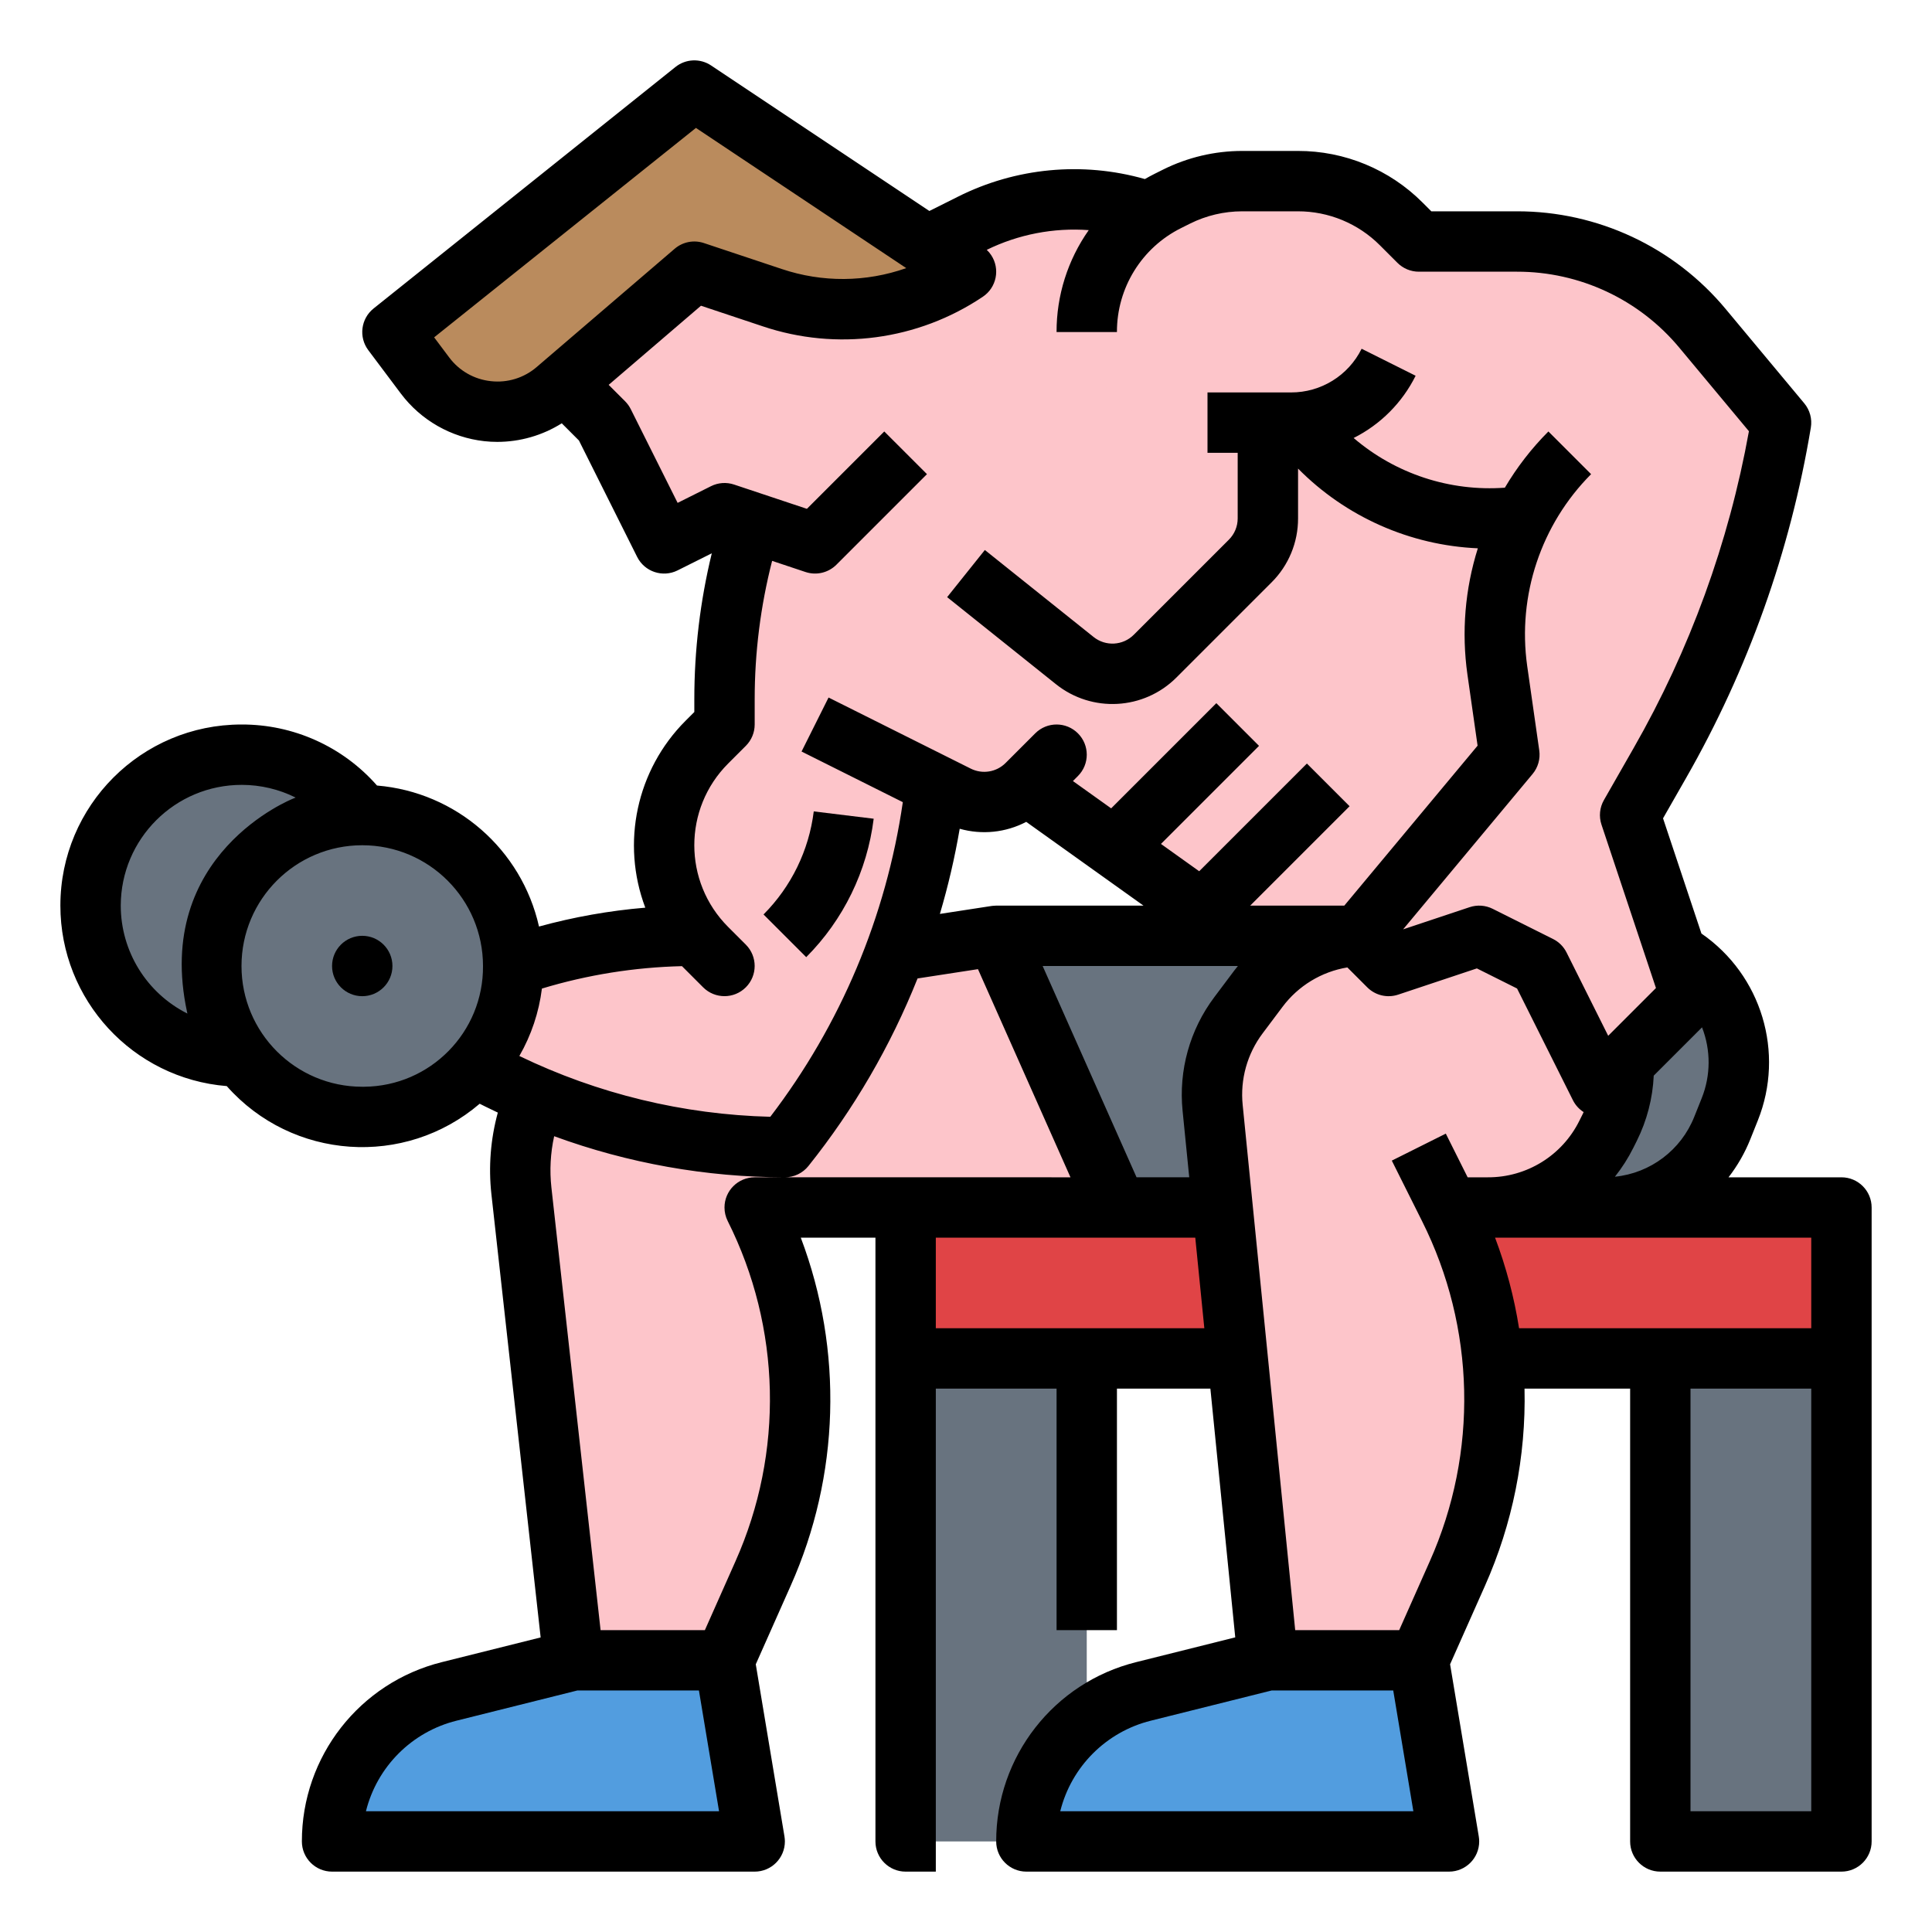 <svg id="Capa_1" enable-background="new 0 0 512 512" height="512" viewBox="0 0 512 512" width="512" xmlns="http://www.w3.org/2000/svg"><g><g fill="#fdc5ca"><path d="m200 320c15.191 30.394 15.998 65.988 2.2 97.04l-10.2 22.96h-40l-13.82-124.42c-2.15-19.343 7.176-38.164 23.87-48.17 1.654-.996 3.368-1.891 5.13-2.68 4.101-1.85 8.434-3.135 12.88-3.82l15.67-2.41 60.49-9.3 7.78-1.2 32 72z"/><path d="m411 248h-83l-2.73-1.95-13.21-9.43-10.12-7.24-13.21-9.43-16.73-11.95c-4.778 4.777-12.077 5.962-18.12 2.94l-5.88-2.94-.76 5.29c-4.74 33.2-18.29 64.522-39.24 90.71-26.307.003-52.252-6.123-75.78-17.89l-12.22-6.11-8-16 25.23-8.41c15.081-5.027 30.873-7.59 46.77-7.59h.37c-12.198-15.366-10.934-37.438 2.94-51.31l4.69-4.69v-6.7c-.004-11.122 1.19-22.213 3.56-33.08 1.181-5.484 2.663-10.899 4.44-16.22l34.67-52 13.33-20 9.37-4.69c14.49-7.24 31.262-8.43 46.63-3.31h40l1.27 1.14 60.73 54.86z"/><path d="m144 96 16 16 16 32 16-8 24 8 56-56-16-16h-72z"/></g><path d="m256 72-72-48-80 64 8.63 11.507c7.953 10.604 22.996 12.753 33.6 4.8.417-.313.823-.639 1.219-.978l36.551-31.329 20.636 6.879c17.265 5.755 36.221 3.216 51.364-6.879z" fill="#ba8b5d"/><path d="m240 320h248v40h-248z" fill="#e04446"/><path d="m240 360h48v128h-48z" fill="#68737f"/><path d="m440 360h48v128h-48z" fill="#68737f"/><path d="m200 488h-112c-.004-5.499 1.105-10.941 3.26-16 1.388-3.301 3.211-6.402 5.42-9.22 5.62-7.208 13.492-12.327 22.36-14.54l32.96-8.24h40l5.33 32z" fill="#529ddf"/><path d="m458.41 293.98-1.98 4.94c-5.091 12.731-17.42 21.079-31.13 21.08h-129.3l-32-72h163.28c18.515-.003 33.527 15.003 33.53 33.518.001 4.269-.814 8.499-2.4 12.462z" fill="#68737f"/><path d="m429.11 292.22c-.05.19-.1.36-.14.51-.595 2.078-1.381 4.097-2.35 6.03l-.92 1.85c-5.954 11.876-18.096 19.378-31.38 19.39h-10.32c15.197 30.393 16.004 65.99 2.2 97.04l-10.2 22.96h-40l-14.64-146.4c-.87-8.748 1.571-17.504 6.84-24.54l5.28-7.03c5.844-7.792 14.665-12.802 24.35-13.83.24-.03.48-.05.73-.07.98-.09 1.98-.13 2.98-.13h33.7c19.374-.001 35.081 15.705 35.081 35.079.001 3.087-.407 6.16-1.211 9.141z" fill="#fdc5ca"/><path d="m384 488h-112c-.004-5.499 1.105-10.941 3.26-16 1.389-3.301 3.211-6.402 5.42-9.22 5.62-7.208 13.492-12.327 22.36-14.54l32.96-8.24h40l5.33 32z" fill="#529ddf"/><path d="m432 216 16 48-24 24-16-32-16-8-24 8-8-8 40-48-3.2-22.4c-2-14.001.427-28.276 6.94-40.83-.001-.011.002-.022.01-.03-22.938 3.266-45.835-6.215-59.75-24.74h-32c-10.17.003-19.236-6.41-22.62-16-.918-2.567-1.385-5.274-1.38-8-.003-14.71 8.31-28.157 21.47-34.73l2.33-1.17c5.393-2.698 11.34-4.102 17.37-4.1h14.75c10.296.001 20.169 4.091 27.45 11.37l4.63 4.63h26.02c18.995 0 37.009 8.437 49.17 23.03l20.81 24.97c-5.288 31.748-16.17 62.306-32.14 90.25z" fill="#fdc5ca"/><circle cx="64" cy="240" fill="#68737f" r="40"/><circle cx="96" cy="256" fill="#68737f" r="40"/><path d="m231.538 216.97-15.883-1.939c-1.279 10.331-5.963 19.941-13.313 27.313l11.314 11.314c9.873-9.903 16.164-22.812 17.882-36.688z"/><g><circle cx="96" cy="256" r="8"/><path d="m488 312h-29.924c2.389-3.082 4.335-6.483 5.782-10.104l1.978-4.945c7.205-17.98 1.004-38.553-14.938-49.556l-10.177-30.531 6.082-10.644c16.456-28.759 27.66-60.218 33.089-92.904.383-2.297-.255-4.648-1.746-6.437l-20.81-24.972c-13.663-16.437-33.938-25.934-55.312-25.907h-22.711l-2.282-2.283c-8.764-8.812-20.689-13.751-33.116-13.717h-14.748c-7.269.008-14.437 1.7-20.942 4.943l-2.337 1.168c-.846.423-1.672.874-2.483 1.341-16.542-4.707-34.248-3.028-49.609 4.706l-7.506 3.753-57.851-38.567c-2.899-1.933-6.715-1.768-9.436.409l-80 64c-3.374 2.7-3.995 7.59-1.402 11.047l8.631 11.507c5.319 7.069 13.318 11.63 22.109 12.609 1.148.126 2.303.19 3.458.189 6.039-.006 11.955-1.712 17.07-4.923l4.557 4.557 15.42 30.839c1.972 3.95 6.773 5.554 10.723 3.582.003-.002.007-.003.01-.005l9.051-4.525c-3.077 12.659-4.631 25.64-4.629 38.668v3.389l-2.344 2.343c-12.957 12.984-17.122 32.347-10.65 49.511-9.523.797-18.952 2.472-28.167 5.001-4.611-20.496-21.993-35.627-42.929-37.369-9.072-10.328-22.166-16.225-35.911-16.173-26.506-.004-47.997 21.479-48.001 47.985-.004 24.996 19.178 45.81 44.091 47.842 17.323 19.589 47.153 21.67 67.028 4.676l1.527.764c1.086.543 2.185 1.061 3.282 1.581-1.925 7.035-2.503 14.37-1.703 21.619l13.052 117.468-26.172 6.543c-21.821 5.428-37.13 25.036-37.104 47.522 0 4.418 3.582 8 8 8h112c4.418 0 8-3.582 8-8 0-.441-.036-.881-.109-1.315l-7.605-45.631 9.228-20.764c13.037-29.203 14.009-62.373 2.705-92.289h19.781v160c0 4.418 3.582 8 8 8h8v-128.001h32v64h16v-64h24.761l6.591 65.916-26.248 6.563c-21.821 5.427-37.13 25.035-37.104 47.521 0 4.418 3.582 8 8 8h112c4.418 0 8-3.582 8-8 0-.441-.036-.881-.109-1.315l-7.605-45.631 9.228-20.763c7.326-16.439 10.912-34.299 10.499-52.291h27.987v120c0 4.418 3.582 8 8 8h48c4.418 0 8-3.582 8-8v-168c0-4.418-3.582-8-8-8zm-36.944-39.742c2.352 6.034 2.325 12.736-.076 18.75l-1.978 4.944c-3.494 8.81-11.605 14.939-21.035 15.893 1.89-2.377 3.527-4.944 4.883-7.661l.921-1.842c2.683-5.387 4.211-11.276 4.486-17.288zm-320.971-171.246c-4.404-.465-8.413-2.751-11.055-6.305l-3.978-5.304 69.377-55.502 55.732 37.155c-10.664 3.759-22.28 3.841-32.996.232l-20.635-6.878c-2.666-.888-5.602-.313-7.736 1.516l-36.551 31.329c-3.35 2.895-7.758 4.258-12.158 3.757zm50.64 155.026 5.618 5.619c3.127 3.121 8.193 3.117 11.314-.011 3.117-3.123 3.117-8.18 0-11.304l-4.687-4.687c-11.96-11.96-11.961-31.351-.001-43.311 0 0 .001-.001.001-.001l4.687-4.687c1.5-1.501 2.343-3.535 2.343-5.657v-6.702c-.001-12.365 1.551-24.68 4.621-36.658l8.848 2.95c2.875.958 6.044.21 8.188-1.933l24-24-11.314-11.314-20.504 20.504-19.309-6.437c-2.013-.671-4.21-.515-6.108.435l-8.844 4.422-12.423-24.845c-.385-.769-.891-1.471-1.498-2.079l-4.353-4.353 24.463-20.968 16.339 5.447c19.601 6.602 41.158 3.715 58.331-7.813 3.67-2.439 4.668-7.392 2.229-11.062-.335-.504-.726-.968-1.166-1.383 8.387-4.104 17.714-5.907 27.027-5.224-5.571 7.905-8.55 17.344-8.527 27.014h16c-.04-11.689 6.57-22.384 17.042-27.577l2.337-1.168c4.283-2.135 9.002-3.249 13.788-3.255h14.748c8.182-.022 16.033 3.23 21.802 9.031l4.626 4.626c1.5 1.5 3.535 2.343 5.657 2.343h26.024c16.624-.02 32.393 7.366 43.021 20.149l18.439 22.129c-5.326 29.54-15.666 57.951-30.574 84.004l-7.856 13.749c-1.129 1.976-1.363 4.34-.644 6.499l14.437 43.309-12.655 12.656-11.036-22.073c-.774-1.548-2.029-2.803-3.577-3.577l-16-8c-1.898-.949-4.095-1.105-6.108-.435l-17.629 5.877 34.305-41.166c1.45-1.739 2.095-4.011 1.774-6.253l-3.2-22.399c-2.62-18.655 3.648-37.46 16.938-50.812l-11.314-11.314c-4.456 4.463-8.334 9.469-11.542 14.899-14.572 1.063-28.974-3.67-40.074-13.171 7.117-3.575 12.882-9.362 16.429-16.493l-14.311-7.156c-3.527 7.115-10.793 11.605-18.733 11.578h-22.114v16h8v17.373c.006 2.123-.838 4.16-2.344 5.656l-25.188 25.188c-2.881 2.887-7.473 3.141-10.654.59l-28.817-23.054-9.994 12.494 28.817 23.054c9.546 7.651 23.32 6.888 31.963-1.77l25.188-25.188c4.516-4.491 7.047-10.602 7.029-16.971v-13.192c12.653 12.791 29.668 20.336 47.643 21.126-3.403 10.796-4.347 22.217-2.763 33.425l2.697 18.879-35.324 42.39h-24.939l26.343-26.343-11.314-11.314-28.542 28.542-10.133-7.238 25.989-25.989-11.314-11.314-27.875 27.875-10.133-7.238 1.322-1.322c3.127-3.121 3.132-8.187.011-11.314s-8.187-3.132-11.314-.011c-.004.004-.007.007-.011.011l-7.846 7.846c-2.433 2.438-6.154 3.042-9.233 1.499l-37.686-18.843-7.156 14.311 26.836 13.418c-4.41 30.332-16.499 59.033-35.12 83.38-23.061-.586-45.732-6.079-66.504-16.112 3.163-5.498 5.196-11.572 5.981-17.867 12.046-3.646 24.529-5.643 37.11-5.939zm146.352 1.193-5.276 7.033c-6.487 8.632-9.486 19.39-8.4 30.133l1.76 17.603h-13.961l-24.889-56h51.745c-.33.407-.663.811-.979 1.231zm-72.746-37.6c5.895 1.668 12.205 1.015 17.632-1.827l31.073 22.196h-39.036c-.039 0-.077.007-.117.007-.252.003-.506.02-.761.048-.068.008-.136.013-.204.022-.045.006-.09.008-.136.015l-13.703 2.108c2.196-7.412 3.949-14.948 5.252-22.569zm-222.331 20.369c.029-17.702 14.402-32.029 32.104-32 4.943.008 9.817 1.159 14.241 3.363-.218.087-.432.182-.648.271-.206.085-37.18 14.684-28.108 56.645.029.108.048.219.077.327-10.822-5.431-17.656-16.499-17.666-28.606zm64 48c-17.673 0-32-14.327-32-32s14.327-32 32-32 32 14.327 32 32c.135 17.538-13.974 31.865-31.512 32-.163.001-.325.001-.488 0zm.977 192c2.946-11.826 12.182-21.058 24.009-24l31.998-8h32.239l5.334 32zm111.023-168h-8c-4.418 0-8 3.581-8 7.999 0 1.243.289 2.468.845 3.579 14.177 28.242 14.929 61.356 2.049 90.213l-8.093 18.209h-27.641l-13.033-117.301c-.5-4.539-.253-9.13.732-13.589 19.587 7.177 40.281 10.862 61.141 10.89 2.43 0 4.729-1.104 6.247-3.002 12.033-15.052 21.777-31.799 28.917-49.698l16.008-2.463 24.517 55.163zm64 40h-24v-24h68.761l2.4 24zm8.977 128c2.946-11.826 12.182-21.058 24.009-24l31.998-8h32.239l5.334 32zm97.917-66.207-8.093 18.207h-27.561l-13.92-139.194c-.682-6.753 1.203-13.515 5.28-18.941l5.276-7.033c4.165-5.571 10.322-9.317 17.185-10.455l5.281 5.281c2.143 2.143 5.313 2.891 8.188 1.933l20.855-6.952 10.651 5.325 14.808 29.615c.645 1.282 1.624 2.366 2.834 3.138-.074.157-.14.317-.218.472l-.921 1.843c-4.56 9.198-13.953 15.003-24.219 14.969h-5.378l-5.788-11.577-14.311 7.154 7.999 16c14.179 28.242 14.931 61.357 2.052 90.215zm17.315-85.793h83.791v24h-77.434c-1.294-8.196-3.425-16.238-6.357-24zm83.791 152h-32v-112h32z"/></g></g></svg>